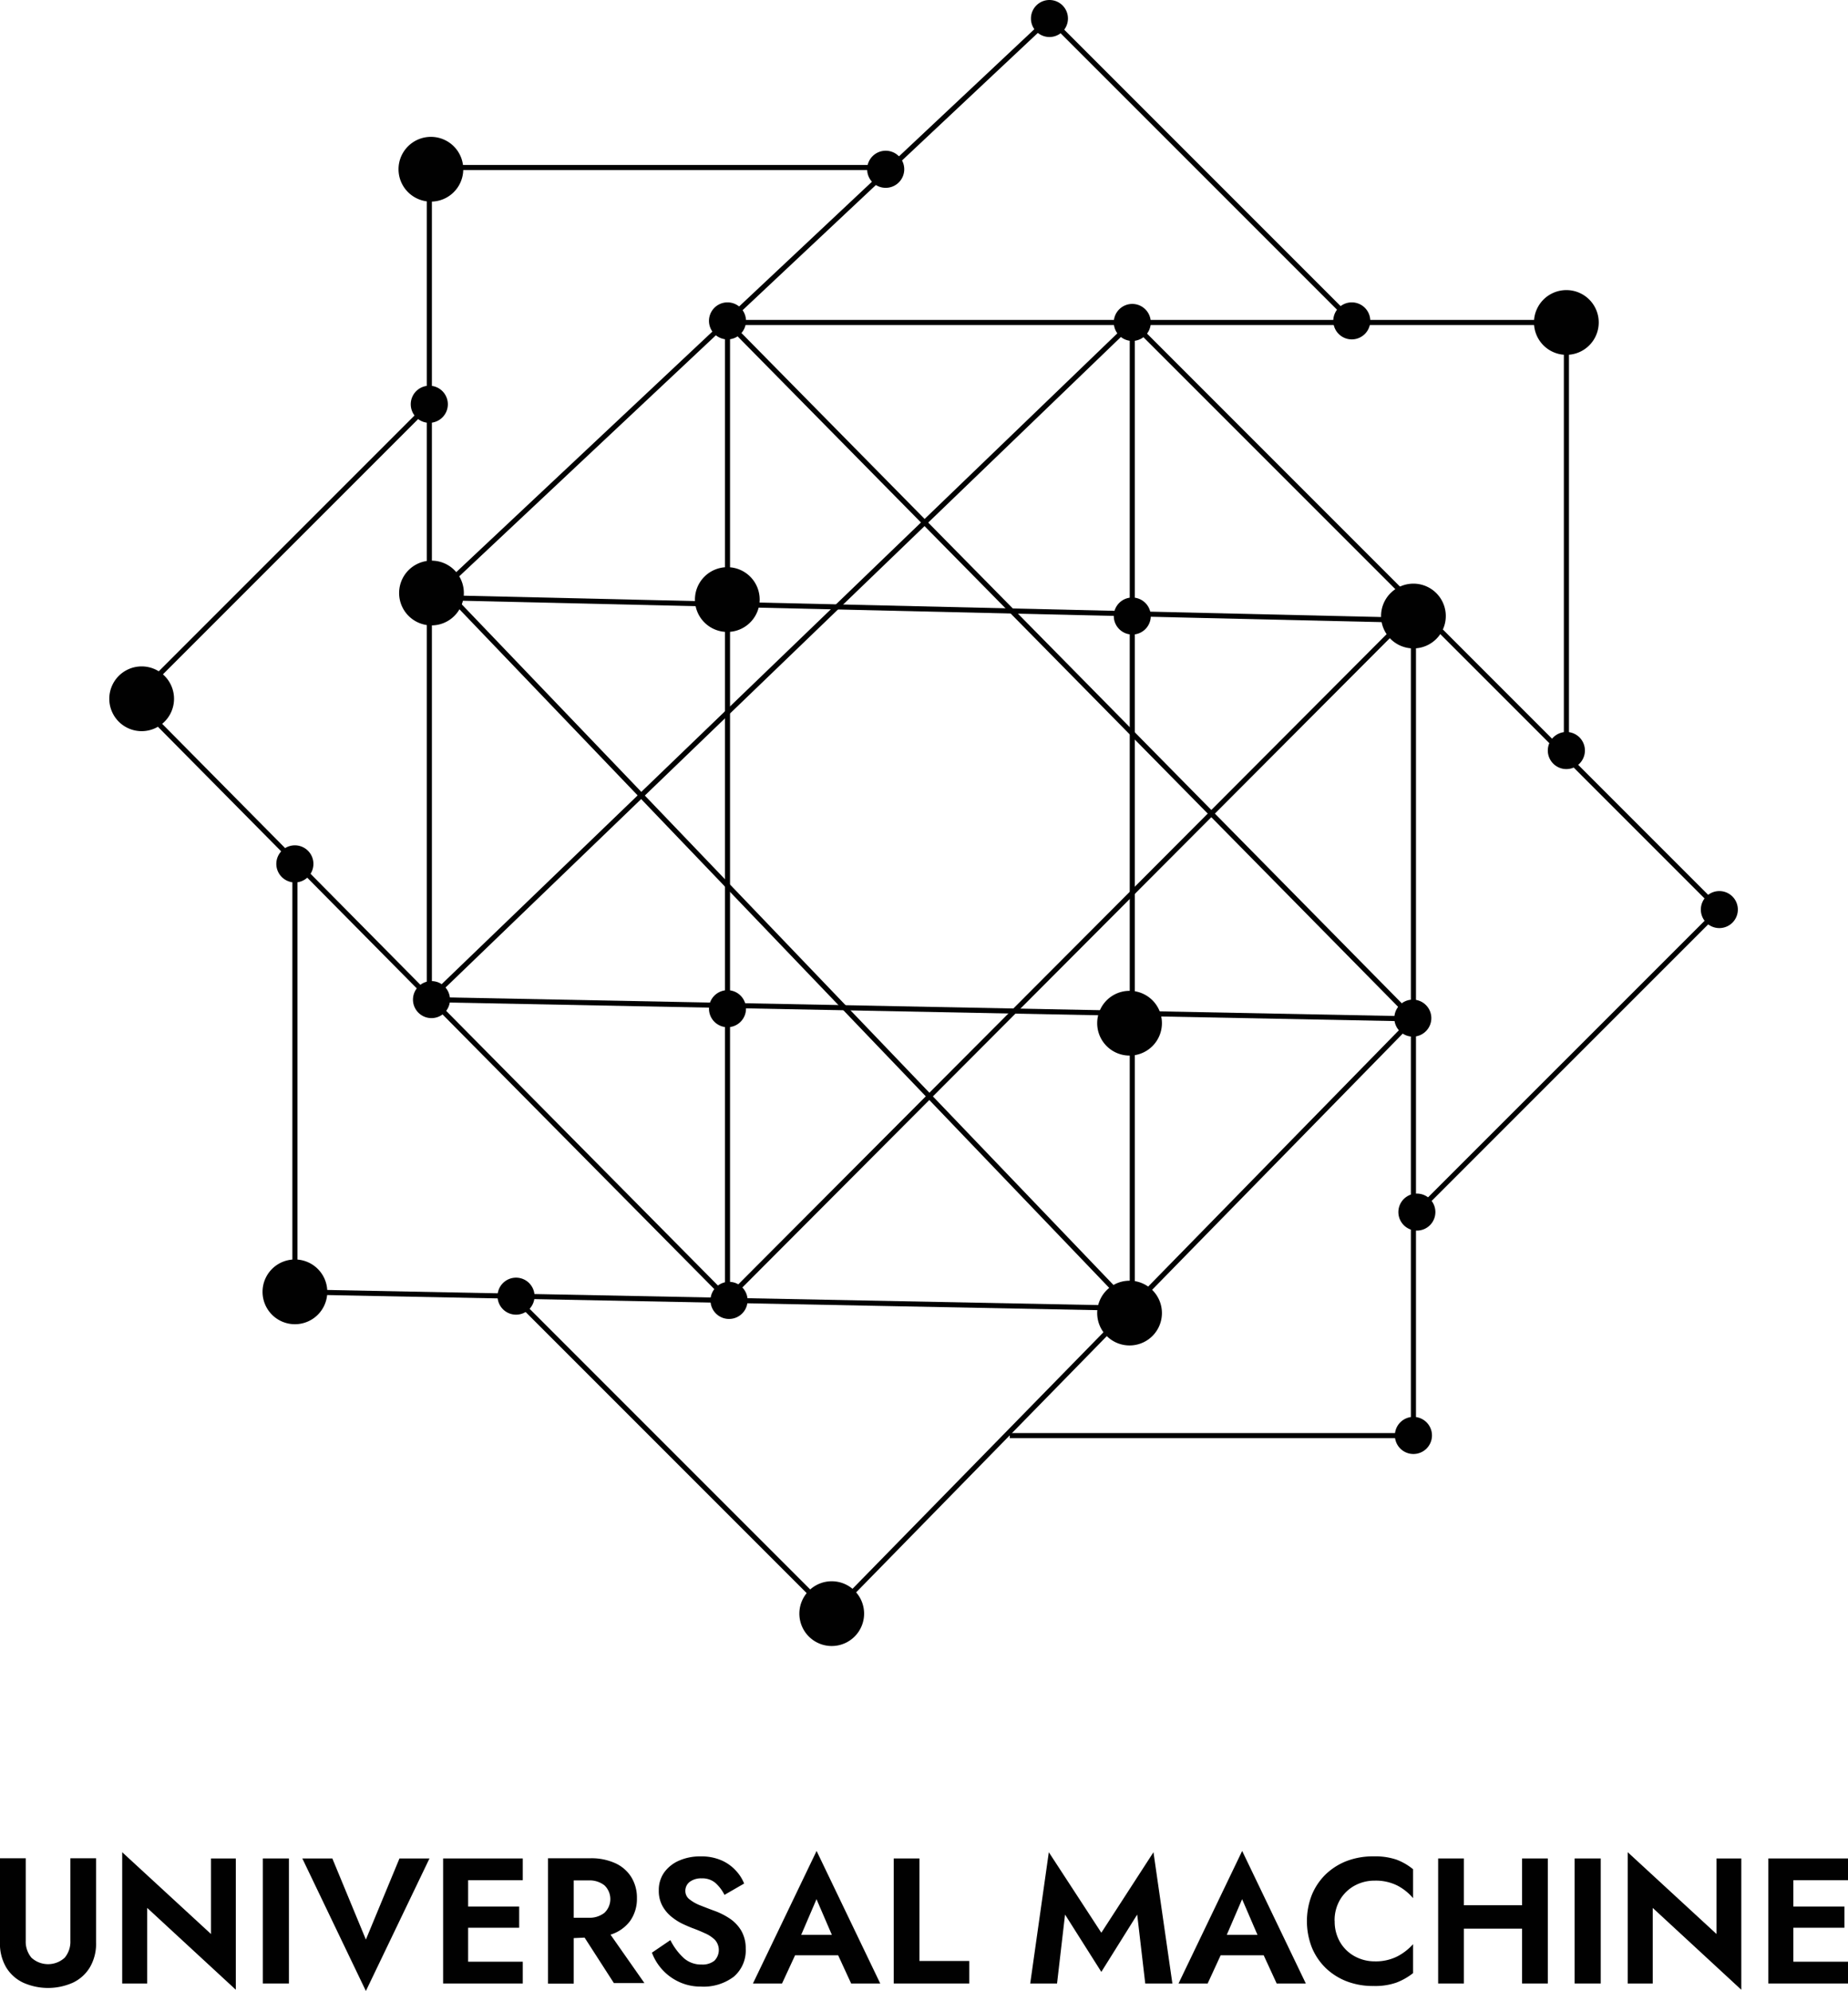 <svg id="Layer_1" data-name="Layer 1" xmlns="http://www.w3.org/2000/svg"
  xmlns:xlink="http://www.w3.org/1999/xlink" viewBox="0 0 406.49 437.87">
  <defs>
    <style>
      .cls-1,.cls-2{fill:none;}.cls-2{stroke:#010101;stroke-miterlimit:10;stroke-width:1.12px;}.cls-3{clip-path:url(#clip-path);}.cls-4{fill:#010101;}</style>
    <clipPath id="clip-path" transform="translate(-81.64 -51.32)">
      <rect class="cls-1" x="-522.97" y="-552.97" width="1612.86" height="1612.86" />
    </clipPath>
  </defs>
  <title>UM logo update-13042022</title>
  <line class="cls-2" x1="160.02" y1="285.64" x2="160.02" y2="70.92" />
  <line class="cls-2" x1="249.06" y1="288.78" x2="249.06" y2="70.92" />
  <line class="cls-2" x1="64.87" y1="284.12" x2="249.06" y2="287.73" />
  <line class="cls-2" x1="94.44" y1="219.84" x2="310.93" y2="224.08" />
  <line class="cls-2" x1="64.87" y1="284.12" x2="64.87" y2="189.99" />
  <line class="cls-2" x1="310.9" y1="316.68" x2="310.9" y2="134.35" />
  <line class="cls-2" x1="160.02" y1="70.92" x2="344.55" y2="70.92" />
  <line class="cls-2" x1="160.02" y1="285.64" x2="29.55" y2="153.8" />
  <line class="cls-2" x1="249.06" y1="70.92" x2="94.44" y2="219.83" />
  <line class="cls-2" x1="97.4" y1="129.37" x2="230.84" y2="4.07" />
  <line class="cls-2" x1="97.4" y1="131.46" x2="310.9" y2="136.43" />
  <line class="cls-2" x1="249.06" y1="287.73" x2="97.4" y2="129.37" />
  <line class="cls-2" x1="94.44" y1="219.84" x2="94.44" y2="36.85" />
  <line class="cls-2" x1="29.55" y1="153.8" x2="94.61" y2="88.74" />
  <line class="cls-2" x1="182.85" y1="354.99" x2="113.89" y2="286.03" />
  <line class="cls-2" x1="310.93" y1="224.08" x2="182.85" y2="354.99" />
  <line class="cls-2" x1="222.11" y1="315.73" x2="310.9" y2="315.73" />
  <line class="cls-2" x1="249.06" y1="70.92" x2="378.19" y2="200.05" />
  <line class="cls-2" x1="310.9" y1="267.33" x2="378.19" y2="200.05" />
  <line class="cls-2" x1="344.55" y1="70.92" x2="344.55" y2="166.41" />
  <line class="cls-2" x1="94.44" y1="36.84" x2="195.94" y2="36.84" />
  <line class="cls-2" x1="230.84" y1="4.07" x2="297.15" y2="70.38" />
  <line class="cls-2" x1="160.02" y1="70.92" x2="310.93" y2="224.08" />
  <line class="cls-2" x1="310.9" y1="134.35" x2="160.02" y2="285.64" />
  <g class="cls-3">
    <path class="cls-4" d="M119.92,205a7.12,7.12,0,1,1-7.12-7.12,7.12,7.12,0,0,1,7.12,7.12"
      transform="translate(-81.64 -51.32)" />
    <path class="cls-4" d="M248.74,183.18a7.12,7.12,0,1,1-7.12-7.12,7.11,7.11,0,0,1,7.12,7.12"
      transform="translate(-81.64 -51.32)" />
    <path class="cls-4" d="M183.54,88.54a7.12,7.12,0,1,1-7.11-7.12,7.11,7.11,0,0,1,7.11,7.12"
      transform="translate(-81.64 -51.32)" />
    <path class="cls-4" d="M183.67,181.74a7.12,7.12,0,1,1-7.12-7.12,7.11,7.11,0,0,1,7.12,7.12"
      transform="translate(-81.64 -51.32)" />
    <path class="cls-4" d="M337.22,276.35a7.12,7.12,0,1,1-7.11-7.12,7.11,7.11,0,0,1,7.11,7.12"
      transform="translate(-81.64 -51.32)" />
    <path class="cls-4" d="M271.71,406.2a7.12,7.12,0,1,1-7.12-7.12,7.12,7.12,0,0,1,7.12,7.12"
      transform="translate(-81.64 -51.32)" />
    <path class="cls-4" d="M337.22,340.1a7.12,7.12,0,1,1-7.11-7.12,7.11,7.11,0,0,1,7.11,7.12"
      transform="translate(-81.64 -51.32)" />
    <path class="cls-4" d="M180.62,271.16a4.07,4.07,0,1,1-4.07-4.07,4.07,4.07,0,0,1,4.07,4.07"
      transform="translate(-81.64 -51.32)" />
    <path class="cls-4" d="M246.08,337.3a4.08,4.08,0,1,1-4.07-4.07,4.08,4.08,0,0,1,4.07,4.07"
      transform="translate(-81.64 -51.32)" />
    <path class="cls-4" d="M245.73,273.16a4.07,4.07,0,1,1-4.07-4.07,4.07,4.07,0,0,1,4.07,4.07"
      transform="translate(-81.64 -51.32)" />
    <path class="cls-4" d="M334.77,186.8a4.07,4.07,0,1,1-4.08-4.07,4.08,4.08,0,0,1,4.08,4.07"
      transform="translate(-81.64 -51.32)" />
    <path class="cls-4" d="M245.73,121.89a4.07,4.07,0,1,1-4.07-4.07,4.07,4.07,0,0,1,4.07,4.07"
      transform="translate(-81.64 -51.32)" />
    <path class="cls-4" d="M334.77,122.24a4.07,4.07,0,1,1-4.08-4.08,4.08,4.08,0,0,1,4.08,4.08"
      transform="translate(-81.64 -51.32)" />
    <path class="cls-4" d="M383.05,121.89a4.07,4.07,0,1,1-4.07-4.07,4.07,4.07,0,0,1,4.07,4.07"
      transform="translate(-81.64 -51.32)" />
    <path class="cls-4" d="M433.3,122.24a7.12,7.12,0,1,1-7.11-7.12,7.11,7.11,0,0,1,7.11,7.12"
      transform="translate(-81.64 -51.32)" />
    <path class="cls-4" d="M399.66,186.8a7.12,7.12,0,1,1-7.12-7.12,7.12,7.12,0,0,1,7.12,7.12"
      transform="translate(-81.64 -51.32)" />
    <path class="cls-4" d="M316.55,55.39a4.07,4.07,0,1,1-4.07-4.07,4.07,4.07,0,0,1,4.07,4.07"
      transform="translate(-81.64 -51.32)" />
    <path class="cls-4" d="M463.9,251.37a4.07,4.07,0,1,1-4.07-4.08,4.07,4.07,0,0,1,4.07,4.08"
      transform="translate(-81.64 -51.32)" />
    <path class="cls-4" d="M396.48,275.23a4.07,4.07,0,1,1-4.07-4.07,4.08,4.08,0,0,1,4.07,4.07"
      transform="translate(-81.64 -51.32)" />
    <path class="cls-4" d="M396.62,367a4.08,4.08,0,1,1-4.08-4.07,4.08,4.08,0,0,1,4.08,4.07"
      transform="translate(-81.64 -51.32)" />
    <path class="cls-4" d="M199.22,336.39a4.07,4.07,0,1,1-4.07-4.08,4.07,4.07,0,0,1,4.07,4.08"
      transform="translate(-81.64 -51.32)" />
    <path class="cls-4" d="M153.63,335.43a7.12,7.12,0,1,1-7.12-7.12,7.12,7.12,0,0,1,7.12,7.12"
      transform="translate(-81.64 -51.32)" />
    <path class="cls-4" d="M180.15,140.23a4.08,4.08,0,1,1-4.08-4.08,4.08,4.08,0,0,1,4.08,4.08"
      transform="translate(-81.64 -51.32)" />
    <path class="cls-4" d="M150.58,241.3a4.08,4.08,0,1,1-4.07-4.07,4.08,4.08,0,0,1,4.07,4.07"
      transform="translate(-81.64 -51.32)" />
    <path class="cls-4" d="M397.37,317.9a4.07,4.07,0,1,1-4.07-4.08,4.07,4.07,0,0,1,4.07,4.08"
      transform="translate(-81.64 -51.32)" />
    <path class="cls-4" d="M430.26,216.37a4.08,4.08,0,1,1-4.07-4.07,4.07,4.07,0,0,1,4.07,4.07"
      transform="translate(-81.64 -51.32)" />
    <path class="cls-4" d="M280.54,88.54a4.08,4.08,0,1,1-4.08-4.07,4.08,4.08,0,0,1,4.08,4.07"
      transform="translate(-81.64 -51.32)" />
  </g>
  <g class="cls-3">
    <path class="cls-4"
      d="M81.64,460H87.3v18.15a5.48,5.48,0,0,0,1.25,3.71,5.41,5.41,0,0,0,7.33,0,5.47,5.47,0,0,0,1.24-3.71V460h5.65V478.5A10.2,10.2,0,0,1,101.4,484a8.69,8.69,0,0,1-3.77,3.38,13.45,13.45,0,0,1-10.84,0A8.72,8.72,0,0,1,83,484a10.29,10.29,0,0,1-1.37-5.46Z"
      transform="translate(-81.64 -51.32)" />
    <polygon class="cls-4"
      points="46.41 408.72 51.87 408.72 51.87 437.6 32.38 419.6 32.38 436.22 26.88 436.22 26.88 407.35 46.41 425.34 46.41 408.72" />
    <rect class="cls-4" x="57.81" y="408.72" width="5.74" height="27.5" />
    <polygon class="cls-4"
      points="80.48 426.56 87.87 408.72 94.47 408.72 80.48 437.87 66.5 408.72 73.1 408.72 80.48 426.56" />
    <polygon class="cls-4"
      points="102.97 423.96 102.97 431.43 114.99 431.43 114.99 436.22 102.97 436.22 101.08 436.22 97.47 436.22 97.47 408.72 101.08 408.72 102.97 408.72 114.99 408.72 114.99 413.51 102.97 413.51 102.97 419.29 114.2 419.29 114.2 423.96 102.97 423.96" />
    <path class="cls-4"
      d="M207.84,477.56v10h-5.66V460h9.27a12.7,12.7,0,0,1,5.56,1.1,8.08,8.08,0,0,1,3.51,3.08,8.59,8.59,0,0,1,1.22,4.62,8.37,8.37,0,0,1-1.51,5,8.46,8.46,0,0,1-4.3,3l7.46,10.65h-6.72l-6.44-10Zm0-4.48h3.26a5.28,5.28,0,0,0,3.49-1.08,4.17,4.17,0,0,0,0-6.05,5.28,5.28,0,0,0-3.49-1.08h-3.26Z"
      transform="translate(-81.64 -51.32)" />
    <path class="cls-4"
      d="M229.1,478a13.54,13.54,0,0,0,3,4,5.71,5.71,0,0,0,3.87,1.37,4.16,4.16,0,0,0,2.81-.84,3.34,3.34,0,0,0,.14-4.56,7,7,0,0,0-2.16-1.45q-1.33-.62-2.91-1.2-1-.39-2.28-1a12.41,12.41,0,0,1-2.39-1.59,8,8,0,0,1-1.89-2.36,6.92,6.92,0,0,1-.74-3.32,6.64,6.64,0,0,1,1.17-3.91,7.89,7.89,0,0,1,3.26-2.61,11.43,11.43,0,0,1,4.76-.94,11,11,0,0,1,4.67.9,9.37,9.37,0,0,1,3.14,2.28,9,9,0,0,1,1.77,2.79L241,468.05a9,9,0,0,0-2-2.63,4.41,4.41,0,0,0-3-1,4.19,4.19,0,0,0-2.61.74,2.46,2.46,0,0,0-1,2.05,2.29,2.29,0,0,0,.9,1.81,9.12,9.12,0,0,0,2.34,1.33c1,.39,2,.79,3.08,1.18a15.49,15.49,0,0,1,3.36,1.67,8.36,8.36,0,0,1,2.6,2.69,7.73,7.73,0,0,1,1,4,7.58,7.58,0,0,1-2.63,6.16,11,11,0,0,1-7.23,2.17,11.2,11.2,0,0,1-4.56-.92,11.49,11.49,0,0,1-6.21-6.54Z"
      transform="translate(-81.64 -51.32)" />
    <path class="cls-4"
      d="M256.53,481.33l-2.87,6.21h-6.4l14-29.15,14,29.15h-6.4L266,481.33Zm1.34-4.48h6.75L261.24,469Z"
      transform="translate(-81.64 -51.32)" />
    <polygon class="cls-4"
      points="196.59 408.72 202.24 408.72 202.24 431.27 213.21 431.27 213.21 436.22 196.59 436.22 196.59 408.72" />
    <polygon class="cls-4"
      points="234.27 421.06 232.51 436.22 226.61 436.22 230.7 407.35 242.25 425.06 253.72 407.35 257.88 436.22 251.91 436.22 250.14 421.06 242.25 433.67 234.27 421.06" />
    <path class="cls-4"
      d="M350.14,481.33l-2.86,6.21h-6.41l14-29.15,14,29.15h-6.41l-2.86-6.21Zm1.34-4.48h6.76L354.86,469Z"
      transform="translate(-81.64 -51.32)" />
    <path class="cls-4"
      d="M375.22,473.79a8.93,8.93,0,0,0,1.22,4.71,8.35,8.35,0,0,0,3.22,3.08,9.07,9.07,0,0,0,4.36,1.09,10.48,10.48,0,0,0,5-1.1,12.11,12.11,0,0,0,3.44-2.68v6.37a13.83,13.83,0,0,1-3.65,2.08,14.14,14.14,0,0,1-5,.75,16.09,16.09,0,0,1-5.88-1,13.91,13.91,0,0,1-4.65-2.92,13.46,13.46,0,0,1-3.07-4.52,15.92,15.92,0,0,1,0-11.63,13.46,13.46,0,0,1,3.07-4.52,13.91,13.91,0,0,1,4.65-2.92,16.29,16.29,0,0,1,5.88-1,14.68,14.68,0,0,1,5,.72,12.9,12.9,0,0,1,3.65,2.11v6.36A11.47,11.47,0,0,0,389,466a10.6,10.6,0,0,0-5-1.08,9.06,9.06,0,0,0-4.36,1.08,8.42,8.42,0,0,0-3.22,3.08,8.94,8.94,0,0,0-1.22,4.72"
      transform="translate(-81.64 -51.32)" />
    <polygon class="cls-4"
      points="316.34 408.72 322 408.72 322 419.01 334.8 419.01 334.8 408.72 340.46 408.72 340.46 436.22 334.8 436.22 334.8 424.16 322 424.16 322 436.22 316.34 436.22 316.34 408.72" />
    <rect class="cls-4" x="346.36" y="408.72" width="5.74" height="27.5" />
    <polygon class="cls-4"
      points="377.57 408.72 383.02 408.72 383.02 437.6 363.54 419.6 363.54 436.22 358.04 436.22 358.04 407.35 377.57 425.34 377.57 408.72" />
    <polygon class="cls-4"
      points="394.47 423.96 394.47 431.43 406.49 431.43 406.49 436.22 394.47 436.22 392.58 436.22 388.97 436.22 388.97 408.72 392.58 408.72 394.47 408.72 406.49 408.72 406.49 413.51 394.47 413.51 394.47 419.29 405.71 419.29 405.71 423.96 394.47 423.96" />
  </g>
</svg>